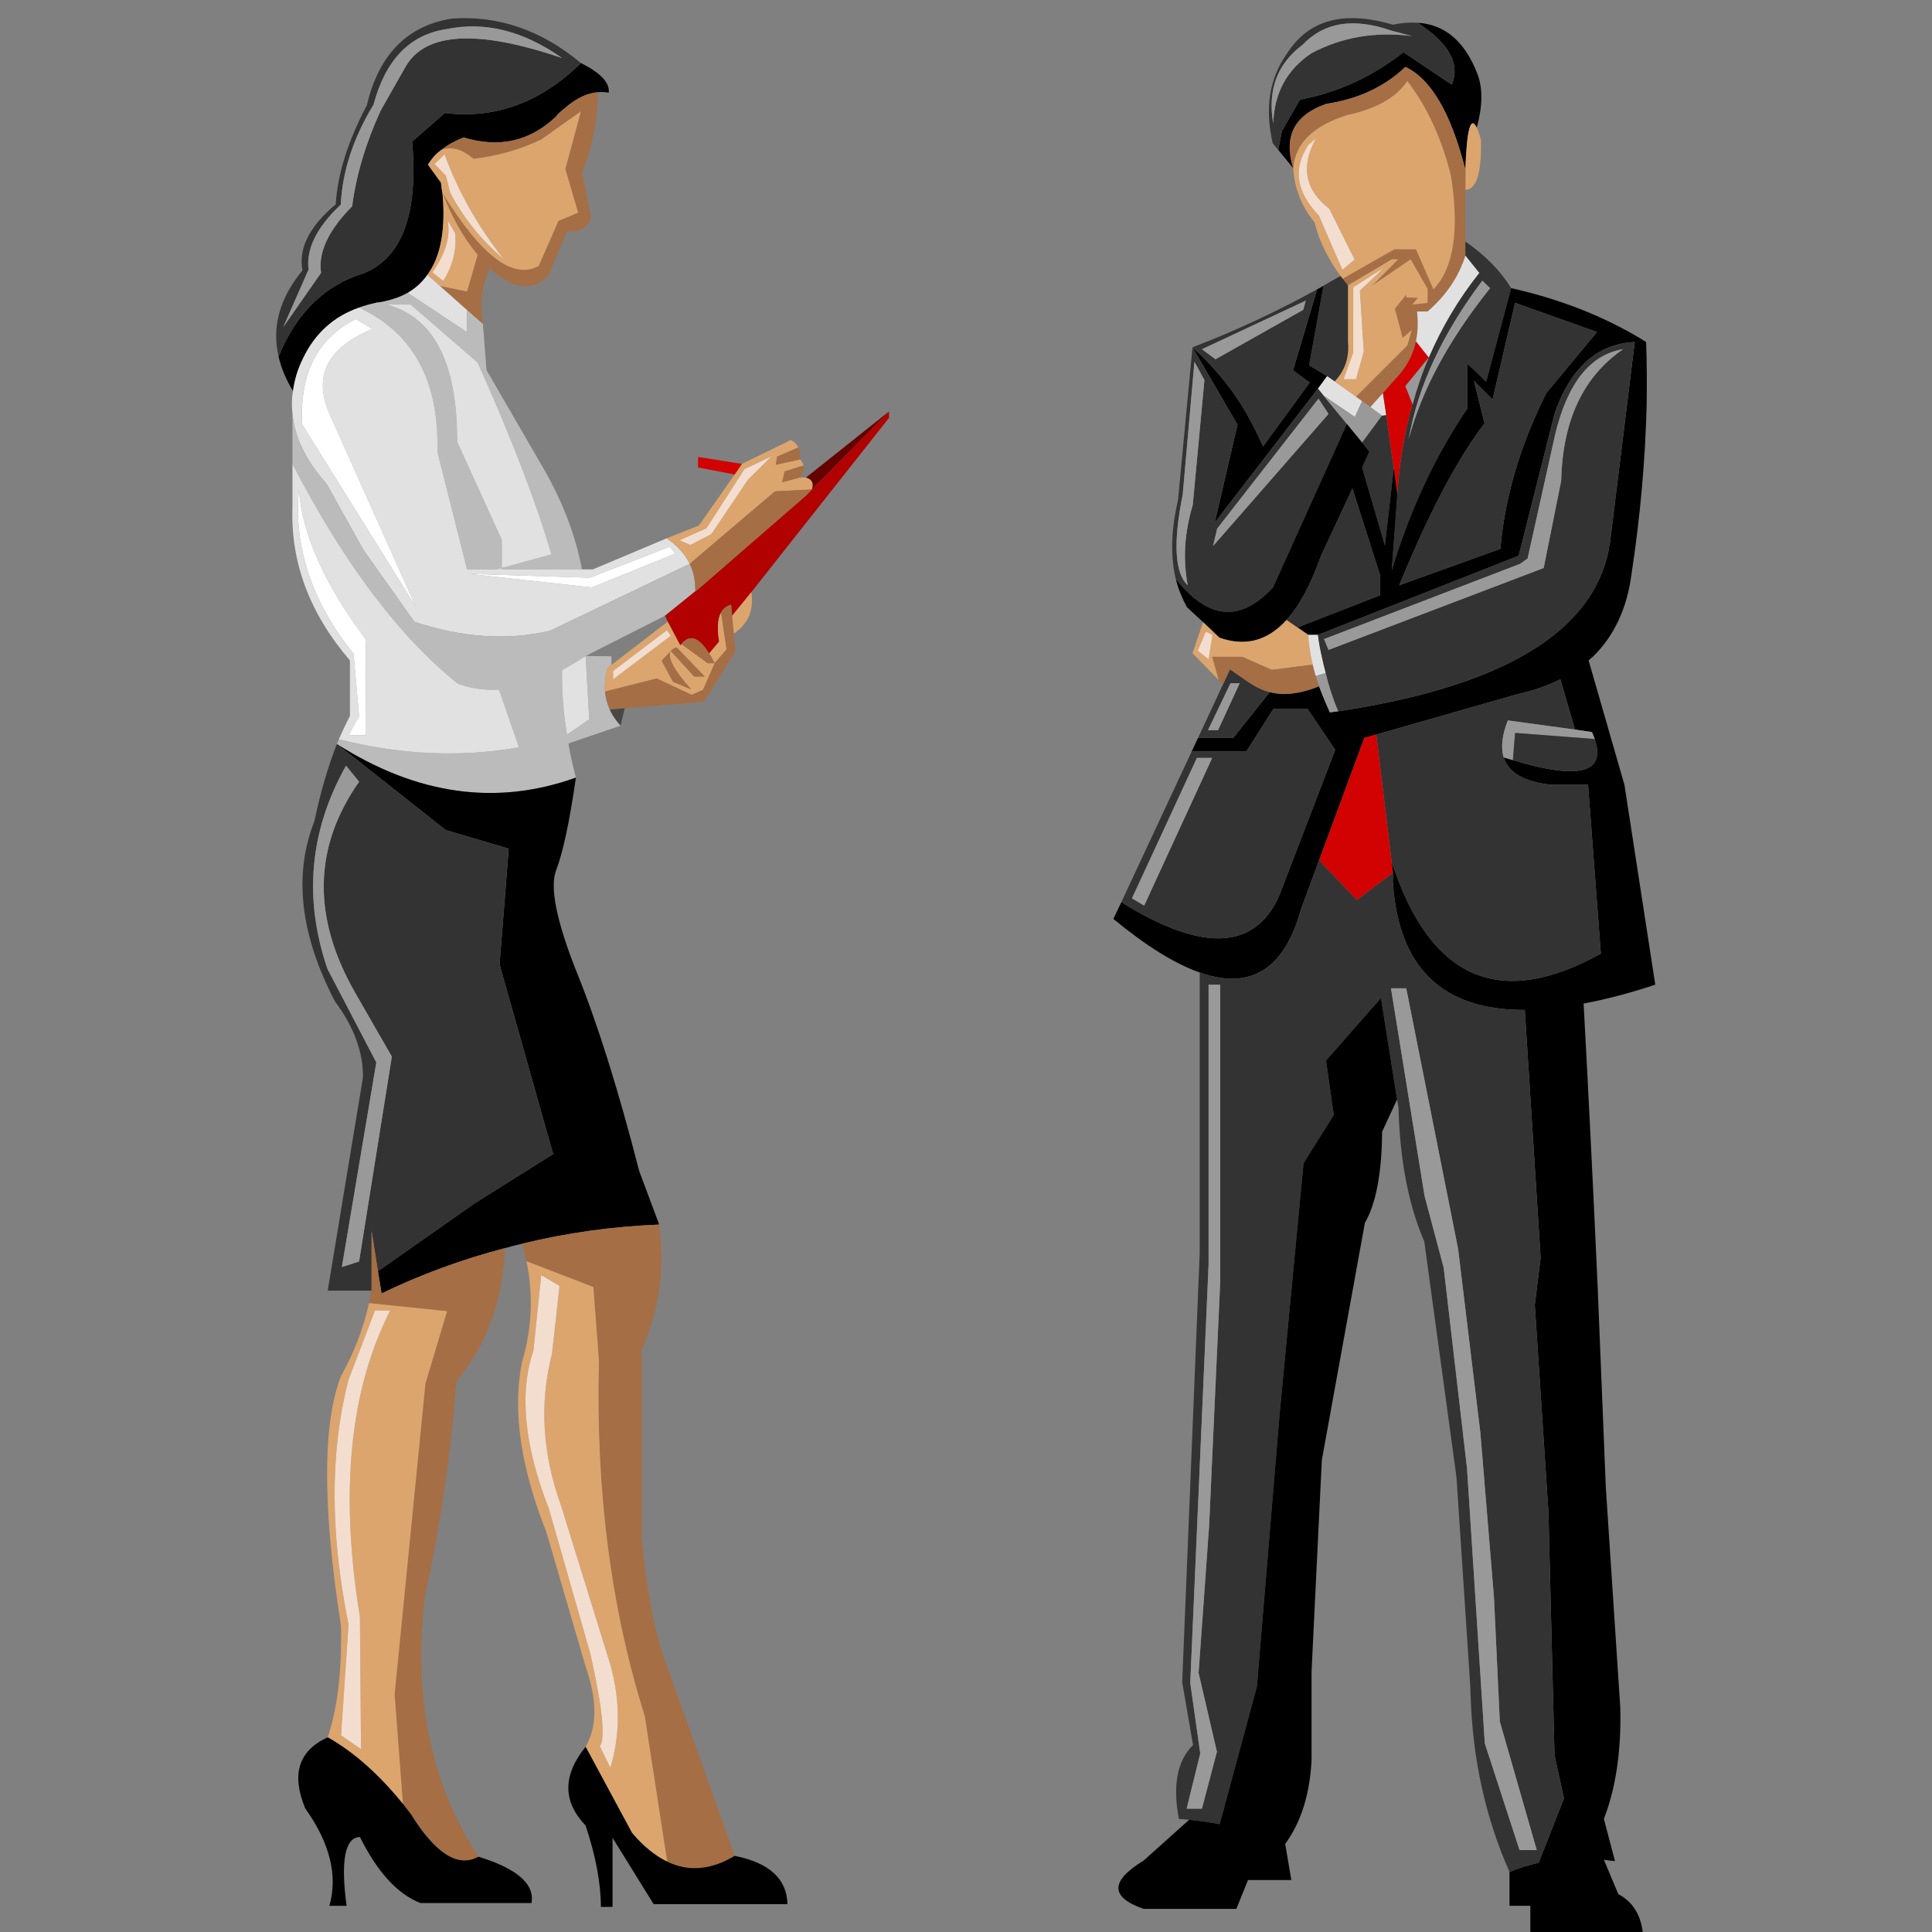 <?xml version="1.0" encoding="UTF-8" standalone="no"?>
<!-- Created with Inkscape (http://www.inkscape.org/) -->

<svg
   xmlns:dc="http://purl.org/dc/elements/1.1/"
   xmlns:cc="http://creativecommons.org/ns#"
   xmlns:rdf="http://www.w3.org/1999/02/22-rdf-syntax-ns#"
   xmlns:svg="http://www.w3.org/2000/svg"
   xmlns="http://www.w3.org/2000/svg"
   xmlns:sodipodi="http://sodipodi.sourceforge.net/DTD/sodipodi-0.dtd"
   xmlns:inkscape="http://www.inkscape.org/namespaces/inkscape"
   width="150"
   height="150"
   id="svg5392"
   version="1.1"
   inkscape:version="0.48.5 r10040"
   sodipodi:docname="3.svg">
  <rect width="100%" height="100%" fill="#808080" stroke="none"/>
  <defs
     id="defs5394" />
  <sodipodi:namedview
     id="base"
     pagecolor="#ffffff"
     bordercolor="#666666"
     borderopacity="1.0"
     inkscape:pageopacity="0.0"
     inkscape:pageshadow="2"
     inkscape:zoom="1.4"
     inkscape:cx="206.05402"
     inkscape:cy="172.70408"
     inkscape:document-units="px"
     inkscape:current-layer="layer1"
     showgrid="false"
     fit-margin-top="0"
     fit-margin-left="0"
     fit-margin-right="0"
     fit-margin-bottom="0"
     inkscape:window-width="1440"
     inkscape:window-height="878"
     inkscape:window-x="0"
     inkscape:window-y="0"
     inkscape:window-maximized="1" />
  <g
     inkscape:label="Layer 1"
     inkscape:groupmode="layer"
     id="layer1"
     transform="translate(-281.964,-807.385)">
    <g
       id="g3075"
       transform="matrix(0.345,0,0,0.345,206.128,627.846)">
      <path
         id="path178"
         style="fill:#000000;fill-opacity:1;fill-rule:nonzero;stroke:none"
         d="m 508.291,549.892 -0.812,4.249 3.375,4.122 c -2.25,-7.184 0.249,-11.995 7.434,-14.494 7.122,-1.061 13.057,-3.811 17.805,-8.309 5.747,2.686 10.246,10.37 13.495,23.115 0.312,-9.059 1.188,-12.245 2.561,-9.434 1.312,-4.81 1.375,-8.809 0.188,-11.995 -2.811,-7.372 -7.309,-11.245 -13.494,-11.62 7.059,4.622 9.62,9.246 7.684,13.931 l -10.871,-7.309 c -6.996,5.497 -14.744,9.059 -23.302,10.684 l -4.061,7.059"
         inkscape:connector-curvature="0" />
      <path
         id="path180"
         style="fill:#333333;fill-opacity:1;fill-rule:nonzero;stroke:none"
         d="m 507.48,554.141 0.811,-4.249 4.061,-7.059 c 8.559,-1.625 16.306,-5.186 23.302,-10.684 l 10.871,7.309 c 1.936,-4.685 -0.625,-9.309 -7.684,-13.931 -1.688,-0.125 -3.561,0 -5.561,0.438 -11.182,-3.311 -19.117,-1.062 -23.927,6.622 -3.874,5.497 -4.935,12.182 -3.124,20.054 l 1.25,1.5 z m 5.497,-23.679 c 4.81,-5.06 11.432,-6.122 19.867,-3.186 l 4.747,1.25 c -8.184,-1.062 -15.744,0.188 -22.679,3.874 -5.497,3.686 -8.371,8.996 -8.559,15.806 -1.311,-7.56 0.875,-13.432 6.622,-17.744"
         inkscape:connector-curvature="0" />
      <path
         id="path182"
         style="fill:#999999;fill-opacity:1;fill-rule:nonzero;stroke:none"
         d="m 532.845,527.276 c -8.435,-2.936 -15.057,-1.874 -19.867,3.186 -5.749,4.311 -7.935,10.184 -6.622,17.744 0.188,-6.81 3.061,-12.12 8.559,-15.806 6.935,-3.686 14.494,-4.936 22.679,-3.874 l -4.747,-1.25"
         inkscape:connector-curvature="0" />
      <path
         id="path184"
         style="fill:#dca56d;fill-opacity:1;fill-rule:nonzero;stroke:none"
         d="m 553.086,551.828 c -0.312,-1.186 -0.625,-2.061 -0.938,-2.686 -1.374,-2.811 -2.249,0.375 -2.561,9.434 l 0,4.561 c 2.499,-0.062 3.686,-3.811 3.499,-11.309"
         inkscape:connector-curvature="0" />
      <path
         id="path186"
         style="fill:#a56e44;fill-opacity:1;fill-rule:nonzero;stroke:none"
         d="m 536.092,535.461 c -4.747,4.497 -10.682,7.247 -17.805,8.309 -7.185,2.499 -9.684,7.31 -7.434,14.494 0.436,-5.622 4.56,-9.62 12.245,-11.995 6.434,-1.374 10.932,-3.935 13.431,-7.621 4.499,5.872 7.747,12.994 9.809,21.304 1.936,12.307 0.625,20.804 -3.936,25.552 l -3.935,-8.996 -4.874,0 -11.62,6.622 c 0.375,0.499 0.75,0.999 1.188,1.499 l 9.871,-5.872 1.436,0 -5.81,5.872 8.621,-5.872 3.811,6.685 0,3.124 -3.436,0.375 1.25,-1.5 -2.625,-0.125 0,-0.625 -2.561,3.186 1.75,6.56 2.061,-1.749 -1,3.436 -11.557,11.557 1.375,1 1.874,1.311 2.811,-3.124 2.811,-3.186 c 2.374,-2.436 3.936,-5.247 4.624,-8.434 0.438,-2.124 0.5,-4.372 0.25,-6.747 l 2.374,0 c 4.185,-3.624 6.996,-7.809 8.496,-12.557 l 0,-19.367 c -3.249,-12.745 -7.747,-20.429 -13.495,-23.115"
         inkscape:connector-curvature="0" />
      <path
         id="path188"
         style="fill:#dca56d;fill-opacity:1;fill-rule:nonzero;stroke:none"
         d="m 536.53,538.647 c -2.499,3.686 -6.997,6.247 -13.431,7.621 -7.685,2.375 -11.809,6.372 -12.245,11.995 0.249,4.499 1.874,8.56 4.81,12.246 0.938,3.935 2.874,7.934 5.81,11.995 0.188,0.188 0.312,0.438 0.5,0.625 l 11.62,-6.622 4.874,0 3.935,8.996 c 4.561,-4.749 5.872,-13.245 3.936,-25.552 -2.061,-8.31 -5.31,-15.431 -9.809,-21.304 z m -22.241,14.306 1.688,-1.438 c -3.499,6.372 -2.499,11.684 2.999,15.869 l 5.685,11.434 -2.749,2.311 -5.31,-12.245 c -5.124,-5.31 -5.872,-10.621 -2.312,-15.931"
         inkscape:connector-curvature="0" />
      <path
         id="path190"
         style="fill:#f3ddcf;fill-opacity:1;fill-rule:nonzero;stroke:none"
         d="m 515.976,551.516 -1.688,1.438 c -3.56,5.31 -2.811,10.621 2.312,15.931 l 5.31,12.245 2.749,-2.311 -5.685,-11.434 c -5.497,-4.185 -6.497,-9.496 -2.999,-15.869"
         inkscape:connector-curvature="0" />
      <path
         id="path192"
         style="fill:#dca56d;fill-opacity:1;fill-rule:nonzero;stroke:none"
         d="m 541.091,585.441 -3.811,-6.685 -8.621,5.872 5.81,-5.872 -1.436,0 -9.871,5.872 0,12.745 c 0.311,3.499 -0.688,6.435 -3,8.871 l 4.811,3.436 11.557,-11.557 1,-3.436 -2.061,1.749 -1.75,-6.56 2.561,-3.186 0,0.625 2.625,0.125 -1.25,1.5 3.436,-0.375 0,-3.124 z m -9.809,-4.811 -5.435,5.185 0.875,13.682 -1.75,6.247 -2.811,0 2.186,-5.997 0,-14.681 6.935,-4.436"
         inkscape:connector-curvature="0" />
      <path
         id="path194"
         style="fill:#f3ddcf;fill-opacity:1;fill-rule:nonzero;stroke:none"
         d="m 525.847,585.814 5.435,-5.185 -6.935,4.436 0,14.681 -2.186,5.997 2.811,0 1.75,-6.247 -0.875,-13.682"
         inkscape:connector-curvature="0" />
      <path
         id="path196"
         style="fill:#333333;fill-opacity:1;fill-rule:nonzero;stroke:none"
         d="m 559.896,585.253 c -2.375,-3.874 -5.81,-7.372 -10.309,-10.496 l 0,3.186 3.124,3.874 c -4.686,5.872 -8.434,12.245 -11.37,19.055 -1.438,3.311 -2.624,6.809 -3.624,10.495 0,0.062 0,0.062 -0.062,0.125 -1.812,6.372 -2.936,13.057 -3.374,20.117 l -1.249,16.869 0.061,0 c 4.124,-13.495 9.746,-25.552 16.931,-36.111 l 0,-10.121 4.249,4.061 5.622,-21.054 z m -6.497,-1.688 1.749,1.688 c -9.246,11.557 -15.369,22.865 -18.305,33.924 2.062,-11.87 7.622,-23.74 16.556,-35.611"
         inkscape:connector-curvature="0" />
      <path
         id="path198"
         style="fill:#999999;fill-opacity:1;fill-rule:nonzero;stroke:none"
         d="m 555.148,585.253 -1.75,-1.688 c -8.934,11.871 -14.494,23.741 -16.556,35.611 2.936,-11.059 9.059,-22.366 18.306,-33.924"
         inkscape:connector-curvature="0" />
      <path
         id="path200"
         style="fill:#e1e1e1;fill-opacity:1;fill-rule:nonzero;stroke:none"
         d="m 552.711,581.817 -3.124,-3.874 c -1.5,4.749 -4.31,8.934 -8.496,12.557 l -2.374,0 c 0.25,2.375 0.188,4.624 -0.25,6.747 l 2.874,3.624 c 2.936,-6.81 6.684,-13.182 11.37,-19.055"
         inkscape:connector-curvature="0" />
      <path
         id="path202"
         style="fill:#333333;fill-opacity:1;fill-rule:nonzero;stroke:none"
         d="m 521.973,583.129 c -0.188,-0.188 -0.312,-0.438 -0.5,-0.625 -1.25,0.688 -2.499,1.436 -3.811,2.186 l -3.249,17.93 4.061,2.438 1.686,1.186 c 2.312,-2.436 3.311,-5.372 3,-8.871 l 0,-12.745 c -0.438,-0.5 -0.812,-1 -1.188,-1.499"
         inkscape:connector-curvature="0" />
      <path
         id="path204"
         style="fill:#000000;fill-opacity:1;fill-rule:nonzero;stroke:none"
         d="m 517.662,584.691 c -0.438,0.312 -0.936,0.562 -1.436,0.812 l -5.435,18.242 3.748,2.749 -10.495,14.37 c -1.438,-3.312 -3.061,-6.436 -4.874,-9.373 -3.061,-4.81 -6.747,-9.121 -10.995,-12.931 l 10.121,17.43 -5.124,22.054 23.241,-30.176 2.061,-2.81 -4.061,-2.438 3.249,-17.93"
         inkscape:connector-curvature="0" />
      <path
         id="path206"
         style="fill:#e1e1e1;fill-opacity:1;fill-rule:nonzero;stroke:none"
         d="m 516.413,607.868 1.249,1.562 7.06,4.81 1.625,-3.56 -1.375,-1 -4.811,-3.436 -1.686,-1.186 -2.061,2.81"
         inkscape:connector-curvature="0" />
      <path
         id="path208"
         style="fill:#333333;fill-opacity:1;fill-rule:nonzero;stroke:none"
         d="m 517.662,609.431 -1.249,-1.562 -23.241,30.176 5.124,-22.054 -10.121,-17.43 -3.249,34.361 c -1.562,6.684 -1.75,12.619 -0.5,17.805 7.309,9.184 14.556,9.809 21.866,1.874 l 16.619,-36.797 -5.249,-6.372 z m -1.124,0.688 2.249,3.436 -25.99,29.738 0.938,-3.935 22.804,-29.239 z m -27.926,-8.31 2.249,4.124 -2.624,28.114 c -1.875,6.247 -2.25,12.245 -1.125,18.055 -2.936,-2.686 -3.311,-9.557 -1.125,-20.491 l 2.625,-29.801"
         inkscape:connector-curvature="0" />
      <path
         id="path210"
         style="fill:#999999;fill-opacity:1;fill-rule:nonzero;stroke:none"
         d="m 518.787,613.554 -2.249,-3.436 -22.804,29.239 -0.938,3.935 25.99,-29.738"
         inkscape:connector-curvature="0" />
      <path
         id="path212"
         style="fill:#999999;fill-opacity:1;fill-rule:nonzero;stroke:none"
         d="m 490.861,605.932 -2.249,-4.124 -2.625,29.801 c -2.186,10.934 -1.811,17.805 1.125,20.491 -1.125,-5.81 -0.75,-11.807 1.125,-18.055 l 2.624,-28.114"
         inkscape:connector-curvature="0" />
      <path
         id="path214"
         style="fill:#999999;fill-opacity:1;fill-rule:nonzero;stroke:none"
         d="m 517.662,609.431 5.249,6.372 3.436,4.186 4.497,-6.061 -2.624,-1.936 -1.874,-1.311 -1.625,3.56 -7.06,-4.81"
         inkscape:connector-curvature="0" />
      <path
         id="path216"
         style="fill:#333333;fill-opacity:1;fill-rule:nonzero;stroke:none"
         d="m 514.538,606.494 -3.748,-2.749 5.435,-18.242 c -8.935,4.935 -18.242,9.309 -28.051,13.057 4.247,3.81 7.934,8.121 10.995,12.931 1.812,2.936 3.436,6.06 4.874,9.373 l 10.495,-14.37 z m -0.874,-18.43 -0.562,2.061 -19.742,11.121 -3.061,-2.249 23.366,-10.934"
         inkscape:connector-curvature="0" />
      <path
         id="path218"
         style="fill:#999999;fill-opacity:1;fill-rule:nonzero;stroke:none"
         d="m 513.102,590.126 0.562,-2.061 -23.366,10.934 3.061,2.249 19.742,-11.121"
         inkscape:connector-curvature="0" />
      <path
         id="path220"
         style="fill:#333333;fill-opacity:1;fill-rule:nonzero;stroke:none"
         d="m 531.782,613.803 -0.938,0.125 -4.497,6.061 1.624,2.061 -1.624,3.561 5.122,17.555 1.999,-17.367 -1.686,-11.996"
         inkscape:connector-curvature="0" />
      <path
         id="path222"
         style="fill:#e1e1e1;fill-opacity:1;fill-rule:nonzero;stroke:none"
         d="m 530.845,613.928 0.938,-0.125 -0.75,-4.935 -2.811,3.124 2.624,1.936"
         inkscape:connector-curvature="0" />
      <path
         id="path224"
         style="fill:#d20202;fill-opacity:1;fill-rule:nonzero;stroke:none"
         d="m 531.032,608.868 0.75,4.935 1.686,11.996 0.812,5.81 c 0.438,-7.06 1.561,-13.745 3.374,-20.117 0.062,-0.062 0.062,-0.062 0.062,-0.125 l -1.625,-4.06 5.249,-6.435 -2.874,-3.624 c -0.688,3.186 -2.25,5.997 -4.624,8.434 l -2.811,3.186"
         inkscape:connector-curvature="0" />
      <path
         id="path226"
         style="fill:#999999;fill-opacity:1;fill-rule:nonzero;stroke:none"
         d="m 536.092,607.307 1.625,4.06 c 1,-3.686 2.186,-7.184 3.624,-10.495 l -5.249,6.435"
         inkscape:connector-curvature="0" />
      <path
         id="path228"
         style="fill:#000000;fill-opacity:1;fill-rule:nonzero;stroke:none"
         d="m 554.273,606.307 -4.249,-4.061 0,10.121 c -7.185,10.559 -12.807,22.616 -16.931,36.111 l -0.062,0.062 0,-0.062 1.25,-16.869 -0.812,-5.81 -1.999,17.367 -5.122,-17.555 1.624,-3.561 -1.624,-2.061 -3.436,-4.186 -16.619,36.797 c -7.31,7.935 -14.557,7.31 -21.866,-1.874 0.562,2.249 1.436,4.374 2.499,6.31 l 3.624,3.374 3.686,3.498 c 5.81,2.062 10.807,0.75 15.119,-3.998 2.936,-3.249 5.497,-8.06 7.746,-14.431 l 7.06,-15.12 6.247,19.555 0,4.436 -18.617,7.246 2.436,1.688 2.188,0 45.171,-17.805 8.062,-31.925 c 0.25,-0.688 0.5,-1.375 0.75,-2.062 3.675,-9.059 9.425,-13.744 17.3,-14.119 l -5.562,45.108 c -0.125,0.562 -0.25,1.186 -0.312,1.749 -3.812,18.617 -24.051,30.675 -60.849,36.235 l -1.874,0.25 c -0.938,-2.061 -1.75,-3.998 -2.436,-5.872 -2.938,1.188 -5.624,1.75 -8.123,1.75 -1.062,-0.062 -2.061,-0.188 -2.999,-0.438 l -8.184,10.307 -7.935,0 -1.436,3.061 12.307,0 6.122,-9.621 7.621,0 6.247,9.248 -12.495,32.549 c -0.125,0.25 -0.25,0.5 -0.312,0.75 -5.435,11.495 -16.68,12.12 -33.736,1.936 -0.562,-0.312 -1.061,-0.688 -1.561,-0.999 l -1.811,3.811 c 7.434,6.122 13.869,10.12 19.429,12.057 11.432,4.06 19.055,-0.688 22.804,-14.245 l 4.061,-10.996 10.182,-27.551 2.686,-0.749 31.677,-9.059 c 3.625,-0.812 6.875,-1.938 9.75,-3.374 l 3.3,11.307 3.812,0.562 c 0.25,0.562 0.438,1.061 0.625,1.561 2.562,7.685 -3.562,9.246 -18.425,4.749 -0.689,-0.188 -1.376,-0.438 -2.064,-0.625 1.062,3.499 4.689,5.56 10.876,6.185 l 8.113,0 2.875,37.985 c -22.8,12.682 -38.545,5.747 -47.104,-20.805 l 0.312,2.625 c 0,0.811 0,1.561 0,2.311 1.312,19.117 11.184,28.614 29.679,28.551 l 3.562,55.79 -1.312,10.62 3.062,46.42 1.375,54.852 2.125,9.746 -5.688,14.494 c -2.312,0.5 -4.5,1.188 -6.564,2.062 l 0,7.621 4.689,0 0,5.936 c 9.238,2.873 17.675,2.873 25.3,0 -0.5,-3.999 -2.312,-6.874 -5.5,-8.56 l -3.25,-7.746 c 0.812,0.125 1.688,0.25 2.5,0.312 l -2.5,-9.496 c 2.688,-6.935 3.938,-15.307 3.688,-25.115 l -3.25,-49.417 -1.812,-44.545 c -0.938,-20.992 -2,-42.484 -3.188,-64.412 4.938,-0.936 10.312,-2.311 16.125,-4.249 l -6.938,-44.981 -8.062,-27.989 c 0.312,-0.312 0.625,-0.562 0.938,-0.812 4.812,-4.685 7.75,-10.932 8.75,-18.867 1.938,-12.745 3.062,-25.365 3.375,-37.86 0.062,-4.747 0.062,-9.434 -0.125,-14.119 -0.812,-0.5 -1.562,-1 -2.375,-1.438 -8.312,-4.81 -17.675,-8.371 -27.989,-10.682 l -5.622,21.054 z m -0.375,9.371 -2.375,-9.559 4.186,4.186 5.062,-21.741 18.425,6.56 -11.363,13.681 c -5.938,11.809 -9.376,23.554 -10.375,35.111 l -22.741,8.184 c 6.622,-16.181 12.995,-28.301 19.18,-36.422"
         inkscape:connector-curvature="0" />
      <path
         id="path230"
         style="fill:#333333;fill-opacity:1;fill-rule:nonzero;stroke:none"
         d="m 551.525,606.119 2.374,9.559 c -6.185,8.121 -12.557,20.241 -19.18,36.422 l 22.741,-8.184 c 0.999,-11.557 4.438,-23.302 10.375,-35.111 l 11.363,-13.681 -18.425,-6.56 -5.062,21.741 -4.185,-4.186"
         inkscape:connector-curvature="0" />
      <path
         id="path232"
         style="fill:#dca56d;fill-opacity:1;fill-rule:nonzero;stroke:none"
         d="m 494.235,663.908 -3.686,-3.498 -2.374,6.997 5.935,6.06 -1.5,-5.249 6.747,0 6.685,2.936 9.184,-1.186 c -0.125,-0.562 -0.25,-1.188 -0.375,-1.75 -0.312,-1.686 -0.562,-3.374 -0.625,-4.935 l -2.436,-1.688 -2.436,-1.686 c -4.311,4.747 -9.309,6.06 -15.119,3.998 z m -3.061,-1.374 1.499,0.75 -0.875,5.497 -2.436,-1.936 1.812,-4.311"
         inkscape:connector-curvature="0" />
      <path
         id="path234"
         style="fill:#f3ddcf;fill-opacity:1;fill-rule:nonzero;stroke:none"
         d="m 492.672,663.284 -1.499,-0.75 -1.812,4.311 2.436,1.936 0.875,-5.497"
         inkscape:connector-curvature="0" />
      <path
         id="path236"
         style="fill:#333333;fill-opacity:1;fill-rule:nonzero;stroke:none"
         d="m 496.608,671.031 -1.561,3.374 -5.624,12.057 7.935,0 8.184,-10.307 c -1.686,-0.438 -3.311,-1.25 -4.872,-2.312 l -4.061,-2.811 z m 0.125,3.124 2.062,0 -4.874,10.559 -2.25,0 5.061,-10.559"
         inkscape:connector-curvature="0" />
      <path
         id="path238"
         style="fill:#999999;fill-opacity:1;fill-rule:nonzero;stroke:none"
         d="m 498.796,674.154 -2.062,0 -5.061,10.559 2.25,0 4.874,-10.559"
         inkscape:connector-curvature="0" />
      <path
         id="path240"
         style="fill:#a56e44;fill-opacity:1;fill-rule:nonzero;stroke:none"
         d="m 495.047,674.404 1.561,-3.373 4.061,2.81 c 1.561,1.062 3.186,1.875 4.872,2.312 0.938,0.25 1.936,0.375 2.999,0.438 2.499,0 5.185,-0.562 8.123,-1.75 -0.25,-0.812 -0.5,-1.561 -0.75,-2.311 -0.25,-0.875 -0.5,-1.749 -0.688,-2.561 l -9.184,1.186 -6.685,-2.936 -6.747,0 1.5,5.249 0.938,0.936"
         inkscape:connector-curvature="0" />
      <path
         id="path242"
         style="fill:#333333;fill-opacity:1;fill-rule:nonzero;stroke:none"
         d="m 524.16,630.359 -7.059,15.119 c -2.25,6.372 -4.811,11.184 -7.747,14.432 l 2.436,1.686 18.617,-7.246 0,-4.436 -6.247,-19.555"
         inkscape:connector-curvature="0" />
      <path
         id="path244"
         style="fill:#e1e1e1;fill-opacity:1;fill-rule:nonzero;stroke:none"
         d="m 516.413,663.284 -2.188,0 c 0.062,1.561 0.312,3.249 0.625,4.935 0.125,0.562 0.25,1.188 0.375,1.75 0.188,0.812 0.438,1.686 0.688,2.561 l 2.249,-0.688 c -0.312,-1.186 -0.625,-2.436 -0.875,-3.624 -0.374,-1.686 -0.686,-3.311 -0.874,-4.935"
         inkscape:connector-curvature="0" />
      <path
         id="path246"
         style="fill:#999999;fill-opacity:1;fill-rule:nonzero;stroke:none"
         d="m 515.913,672.531 c 0.25,0.75 0.5,1.499 0.75,2.311 0.686,1.875 1.499,3.811 2.436,5.872 l 1.874,-0.25 c -1.188,-2.874 -2.124,-5.747 -2.811,-8.621 l -2.249,0.688"
         inkscape:connector-curvature="0" />
      <path
         id="path248"
         style="fill:#333333;fill-opacity:1;fill-rule:nonzero;stroke:none"
         d="m 517.288,668.219 c 0.249,1.188 0.561,2.438 0.874,3.624 0.688,2.874 1.624,5.747 2.811,8.621 36.797,-5.56 57.036,-17.617 60.849,-36.235 0.062,-0.562 0.188,-1.186 0.312,-1.749 l 5.562,-45.108 c -7.875,0.375 -13.625,5.06 -17.3,14.119 -0.25,0.688 -0.5,1.375 -0.75,2.062 l -8.062,31.925 -45.171,17.805 c 0.188,1.624 0.5,3.249 0.875,4.935 z m 1.499,-1.561 -1,-2.438 44.11,-16.93 1.688,-1.188 6.25,-28.114 c 2.8,-11.432 7.862,-17.805 15.238,-18.991 -8.938,6.122 -13.613,15.992 -13.925,29.613 l -3.938,19.617 -48.422,18.43"
         inkscape:connector-curvature="0" />
      <path
         id="path250"
         style="fill:#999999;fill-opacity:1;fill-rule:nonzero;stroke:none"
         d="m 517.787,664.221 1,2.438 48.422,-18.43 3.938,-19.617 c 0.312,-13.62 4.987,-23.49 13.925,-29.613 -7.375,1.186 -12.438,7.559 -15.238,18.991 l -6.25,28.114 -1.688,1.188 -44.11,16.93"
         inkscape:connector-curvature="0" />
      <path
         id="path252"
         style="fill:#333333;fill-opacity:1;fill-rule:nonzero;stroke:none"
         d="m 570.96,673.281 c -2.875,1.436 -6.125,2.561 -9.75,3.374 l -31.677,9.059 3.438,28.488 c 8.559,26.552 24.302,33.487 47.102,20.805 l -2.875,-37.985 -8.113,0 c -6.188,-0.625 -9.814,-2.686 -10.876,-6.185 -0.686,-2.186 -0.375,-4.999 0.938,-8.309 l 15.114,2.061 -3.3,-11.307"
         inkscape:connector-curvature="0" />
      <path
         id="path254"
         style="fill:#999999;fill-opacity:1;fill-rule:nonzero;stroke:none"
         d="m 578.697,686.712 c -0.188,-0.5 -0.375,-0.999 -0.625,-1.561 l -3.812,-0.562 -15.114,-2.061 c -1.312,3.31 -1.625,6.122 -0.938,8.309 0.688,0.188 1.375,0.438 2.064,0.625 l 0.5,-6.122 17.925,1.374"
         inkscape:connector-curvature="0" />
      <path
         id="path256"
         style="fill:#333333;fill-opacity:1;fill-rule:nonzero;stroke:none"
         d="m 560.772,685.338 -0.5,6.122 c 14.863,4.497 20.988,2.936 18.425,-4.749 l -17.925,-1.374"
         inkscape:connector-curvature="0" />
      <path
         id="path258"
         style="fill:#333333;fill-opacity:1;fill-rule:nonzero;stroke:none"
         d="m 520.286,689.149 -6.247,-9.248 -7.621,0 -6.122,9.621 -12.307,0 -15.806,33.862 c 0.5,0.311 1,0.686 1.561,0.999 17.056,10.184 28.301,9.559 33.736,-1.936 0.062,-0.25 0.188,-0.5 0.312,-0.75 l 12.495,-32.549 z m -31.111,1.811 3.435,0 -15.306,33.236 -2.749,-1.624 14.62,-31.613"
         inkscape:connector-curvature="0" />
      <path
         id="path260"
         style="fill:#999999;fill-opacity:1;fill-rule:nonzero;stroke:none"
         d="m 492.61,690.961 -3.436,0 -14.619,31.613 2.749,1.624 15.306,-33.236"
         inkscape:connector-curvature="0" />
      <path
         id="path262"
         style="fill:#d20202;fill-opacity:1;fill-rule:nonzero;stroke:none"
         d="m 529.533,685.712 -2.686,0.75 -10.184,27.551 8.496,8.935 8.121,-6.122 -0.311,-2.625 -3.436,-28.489"
         inkscape:connector-curvature="0" />
      <path
         id="path264"
         style="fill:#333333;fill-opacity:1;fill-rule:nonzero;stroke:none"
         d="m 516.663,714.013 -4.061,10.996 c -3.749,13.557 -11.37,18.305 -22.804,14.245 l 0,63.161 -3.936,96.586 2.438,14.12 c -3.561,3.499 -4.624,9.059 -3.186,16.619 0.749,0.062 1.499,0.124 2.311,0.186 2.311,0.25 4.622,0.562 6.872,1 l 8.371,-30.988 5.122,-61.413 5.374,-56.352 6.809,-10.871 -1.749,-12.245 12.37,-14.056 3.624,22.802 0.312,1.875 c 0.312,11.807 2.249,21.866 5.81,30.113 l 7.247,53.041 3.124,47.356 c 0,0.688 0,1.312 0.062,1.936 0.438,14.245 3.374,27.427 8.746,39.547 2.064,-0.875 4.251,-1.562 6.564,-2.062 l 5.688,-14.494 -2.125,-9.746 -1.375,-54.852 -3.062,-46.42 1.312,-10.62 -3.562,-55.79 c -18.495,0.062 -28.366,-9.434 -29.679,-28.551 0,-0.75 0,-1.5 0,-2.311 l -8.121,6.122 -8.496,-8.935 z m -24.866,27.989 2.625,0 0,66.724 -2.5,54.979 -2.374,33.174 4.124,17.742 -3.374,12.807 -3.436,0 3.061,-12.432 -2.249,-15.869 4.122,-94.149 0,-62.976 z m 41.047,0.812 3.435,0 11.682,58.727 4.999,41.295 3.061,37.047 1.311,27.927 8.314,28.925 -3.875,0 -7.811,-23.99 -3.999,-61.85 -5.247,-45.17 -4.311,-16.181 -7.559,-46.731"
         inkscape:connector-curvature="0" />
      <path
         id="path266"
         style="fill:#999999;fill-opacity:1;fill-rule:nonzero;stroke:none"
         d="m 494.422,742.002 -2.625,0 0,62.976 -4.122,94.149 2.249,15.869 -3.061,12.432 3.436,0 3.374,-12.807 -4.124,-17.742 2.374,-33.174 2.5,-54.979 0,-66.724"
         inkscape:connector-curvature="0" />
      <path
         id="path268"
         style="fill:#999999;fill-opacity:1;fill-rule:nonzero;stroke:none"
         d="m 536.28,742.814 -3.435,0 7.559,46.731 4.311,16.181 5.247,45.17 3.999,61.85 7.811,23.99 3.875,0 -8.312,-28.925 -1.312,-27.927 -3.061,-37.047 -4.999,-41.295 -11.682,-58.727"
         inkscape:connector-curvature="0" />
      <path
         id="path270"
         style="fill:#000000;fill-opacity:1;fill-rule:nonzero;stroke:none"
         d="m 534.218,767.804 -3.624,-22.802 -12.37,14.056 1.749,12.245 -6.809,10.871 -5.374,56.352 -5.122,61.413 -8.371,30.988 c -2.25,-0.438 -4.561,-0.75 -6.872,-1 l -10.246,9.185 c -7.559,4.622 -7.559,8.246 0,10.87 l 20.867,0 2.624,-6.497 9.746,0 -1.375,-8.121 c 3.561,-4.874 5.56,-11.184 5.935,-18.93 l 0,-19.992 2.311,-47.48 9.684,-53.355 c 2.499,-4.31 3.811,-11.182 3.874,-20.491 l 3.374,-7.31"
         inkscape:connector-curvature="0" />
      <path
         id="path950"
         style="fill:#000000;fill-opacity:1;fill-rule:nonzero;stroke:none"
         d="m 319.93,545.831 -7.372,6.435 c 1.438,16.556 -2.374,26.552 -11.495,29.864 -0.438,0.125 -0.938,0.25 -1.375,0.438 -7.746,2.999 -13.495,8.996 -17.18,18.055 0.561,2.561 1.686,5.185 3.248,7.809 0.312,-2.499 1.062,-4.997 2.312,-7.496 2.686,-5.56 6.872,-9.309 12.557,-11.309 1.249,-0.436 2.561,-0.811 3.999,-1.124 0.686,-0.062 1.436,-0.188 2.124,-0.375 1.811,-0.438 3.374,-1 4.81,-1.812 1.812,-1.061 3.249,-2.374 4.436,-4.06 2.436,-3.311 3.624,-7.935 3.624,-13.807 0,-1.499 -0.062,-3.061 -0.25,-4.685 -0.125,-0.688 -0.25,-1.438 -0.312,-2.25 l -2.936,-4.06 c 0.188,-0.312 0.438,-0.688 0.688,-1 0.561,-0.812 1.374,-1.624 2.311,-2.311 1.312,-1.062 2.999,-2 4.997,-2.811 8.06,2.436 14.994,0.874 20.867,-4.749 0.062,-0.125 0.186,-0.25 0.249,-0.312 l 0.125,-0.125 0,-0.062 c 0.625,-0.561 1.25,-1.124 1.812,-1.561 2.436,-2.061 4.872,-3.186 7.247,-3.374 0.749,-0.062 1.561,-0.062 2.374,0.125 0.312,-2.186 -1.75,-4.435 -6.247,-6.685 -9.059,8.871 -19.242,12.62 -30.613,11.245"
         inkscape:connector-curvature="0" />
      <path
         id="path952"
         style="fill:#333333;fill-opacity:1;fill-rule:nonzero;stroke:none"
         d="m 312.557,552.266 7.372,-6.435 c 11.37,1.375 21.554,-2.374 30.613,-11.245 -8.934,-7.435 -18.617,-10.746 -29.114,-9.996 -9.996,1.625 -16.369,8.123 -19.055,19.492 -4.31,8.184 -6.622,15.619 -6.997,22.304 -5.935,4.935 -8.434,9.934 -7.496,14.869 -5.122,6.247 -6.935,12.682 -5.372,19.367 3.685,-9.059 9.434,-15.056 17.18,-18.055 0.438,-0.188 0.938,-0.312 1.375,-0.438 9.121,-3.311 12.932,-13.307 11.495,-29.864 z m 33.736,-18.805 c -19.055,-6.496 -30.8,-5.81 -35.236,2 l -5.56,9.809 c -3.311,7.184 -5.497,14.369 -6.435,21.554 -5.372,5.435 -7.684,10.432 -6.996,14.994 l -8.498,12.182 5.685,-12.932 c -0.561,-4.622 1.812,-9.496 7.247,-14.619 0.375,-7.497 2.811,-14.994 7.372,-22.491 2.686,-10.059 8.121,-15.744 16.369,-16.992 8.684,-1.812 17.367,0.374 26.051,6.496"
         inkscape:connector-curvature="0" />
      <path
         id="path954"
         style="fill:#999999;fill-opacity:1;fill-rule:nonzero;stroke:none"
         d="m 311.057,535.461 c 4.436,-7.81 16.181,-8.496 35.236,-2 -8.684,-6.122 -17.367,-8.309 -26.051,-6.496 -8.248,1.249 -13.682,6.934 -16.369,16.992 -4.561,7.497 -6.997,14.994 -7.372,22.491 -5.435,5.122 -7.809,9.996 -7.247,14.619 l -5.685,12.932 8.498,-12.182 c -0.688,-4.561 1.624,-9.559 6.996,-14.994 0.938,-7.185 3.124,-14.37 6.435,-21.554 l 5.56,-9.809"
         inkscape:connector-curvature="0" />
      <path
         id="path956"
         style="fill:#a56e44;fill-opacity:1;fill-rule:nonzero;stroke:none"
         d="m 324.115,551.329 c -1.999,0.811 -3.685,1.749 -4.997,2.811 2.249,-0.875 4.685,-0.188 7.247,1.999 5.372,-0.625 10.495,-2.061 15.306,-4.374 l 8.871,-6.31 -3.499,12.995 2.874,9.809 -4.436,1.875 -4.435,10.12 c -5.81,3.186 -12.995,-2.311 -21.679,-16.492 2.061,5.372 4.685,10.057 7.934,13.994 l -2.374,8.246 -6.122,-1.249 6.122,5.435 3.561,3.124 c -0.75,-4.497 -0.25,-8.684 1.561,-12.557 0.562,0.5 1.062,1 1.625,1.438 4.685,3.498 8.621,3.498 11.682,0 l 4.061,-9.809 c 2.499,0.438 4.31,-0.5 5.435,-2.811 l -2.061,-10.434 c 2.186,-5.06 3.374,-11.057 3.624,-17.992 -2.375,0.188 -4.811,1.312 -7.247,3.374 -0.562,0.438 -1.188,0.999 -1.812,1.561 l 0,0.062 -0.125,0.125 c -0.062,0.062 -0.186,0.188 -0.249,0.312 -5.874,5.622 -12.807,7.185 -20.867,4.749"
         inkscape:connector-curvature="0" />
      <path
         id="path958"
         style="fill:#dca56d;fill-opacity:1;fill-rule:nonzero;stroke:none"
         d="m 350.542,545.456 -8.871,6.31 c -4.811,2.312 -9.934,3.749 -15.306,4.374 -2.562,-2.186 -4.999,-2.874 -7.247,-1.999 -0.938,0.688 -1.75,1.499 -2.311,2.311 -0.25,0.312 -0.5,0.688 -0.688,1 l 2.936,4.06 c 0.062,0.812 0.188,1.562 0.312,2.25 8.684,14.181 15.869,19.679 21.679,16.492 l 4.435,-10.12 4.436,-1.875 -2.874,-9.809 3.499,-12.995 z m -30.363,14.495 -2.562,-2.624 2.25,-2.188 c 3.061,8.373 7.496,16.244 13.306,23.554 -4.997,-4.186 -8.996,-9.121 -12.057,-14.931 l -0.936,-3.811"
         inkscape:connector-curvature="0" />
      <path
         id="path960"
         style="fill:#f3ddcf;fill-opacity:1;fill-rule:nonzero;stroke:none"
         d="m 317.617,557.327 2.562,2.624 0.936,3.811 c 3.061,5.81 7.06,10.745 12.057,14.931 -5.81,-7.31 -10.245,-15.181 -13.306,-23.552 l -2.25,2.186"
         inkscape:connector-curvature="0" />
      <path
         id="path962"
         style="fill:#dca56d;fill-opacity:1;fill-rule:nonzero;stroke:none"
         d="m 319.367,563.762 c 0.188,1.624 0.25,3.186 0.25,4.685 0,5.872 -1.188,10.496 -3.624,13.807 l 2.811,2.499 6.122,1.249 2.374,-8.246 c -3.249,-3.936 -5.872,-8.621 -7.934,-13.994 z m 0.188,19.866 -2.438,-1.936 c 3,-4.249 4.124,-8.123 3.438,-11.682 l 1.686,2.874 c 0.375,3.749 -0.5,7.309 -2.686,10.745"
         inkscape:connector-curvature="0" />
      <path
         id="path964"
         style="fill:#f3ddcf;fill-opacity:1;fill-rule:nonzero;stroke:none"
         d="m 317.117,581.692 2.438,1.936 c 2.186,-3.436 3.061,-6.996 2.686,-10.745 l -1.686,-2.874 c 0.686,3.56 -0.438,7.434 -3.438,11.682"
         inkscape:connector-curvature="0" />
      <path
         id="path966"
         style="fill:#e1e1e1;fill-opacity:1;fill-rule:nonzero;stroke:none"
         d="m 318.805,584.753 -2.811,-2.499 c -1.188,1.686 -2.624,2.999 -4.436,4.06 l 13.37,8.873 0,-4.999 -6.122,-5.435"
         inkscape:connector-curvature="0" />
      <path
         id="path968"
         style="fill:#bbbbbb;fill-opacity:1;fill-rule:nonzero;stroke:none"
         d="m 324.927,590.188 0,4.999 -13.37,-8.873 c -1.436,0.812 -2.999,1.375 -4.81,1.812 -0.688,0.188 -1.438,0.312 -2.124,0.375 -1.438,0.312 -2.75,0.688 -3.999,1.124 12.182,5.686 18.055,16.494 17.617,32.425 l 6.685,26.49 6.622,0 1.188,-0.312 0,-6.31 -10.059,-22.116 c 0.062,-17.744 -5.249,-28.051 -15.869,-30.863 l 5.435,0 15.056,13.056 c 7.497,16.681 13.057,31.051 16.619,43.171 l -11.182,3.061 0,0.312 18.055,0 c -1.438,-7.56 -4.311,-15.182 -8.684,-22.741 l -12.809,-22.116 -0.811,-10.371 -3.561,-3.124"
         inkscape:connector-curvature="0" />
      <path
         id="path970"
         style="fill:#e1e1e1;fill-opacity:1;fill-rule:nonzero;stroke:none"
         d="m 327.301,601.996 -15.056,-13.056 -5.435,0 c 10.62,2.811 15.931,13.119 15.869,30.863 l 10.059,22.116 0,6.31 11.182,-3.061 c -3.561,-12.12 -9.121,-26.49 -16.619,-43.171"
         inkscape:connector-curvature="0" />
      <path
         id="path972"
         style="fill:#e1e1e1;fill-opacity:1;fill-rule:nonzero;stroke:none"
         d="m 285.755,608.431 c -0.312,1.625 -0.312,3.311 -0.125,4.999 0.438,5.31 3,10.62 7.685,15.869 l 8.246,14.806 11.496,16.244 c 10.807,3.56 20.991,4.247 30.55,1.999 l 31.425,-15.056 c -1.062,-2.186 -2.811,-4.124 -5.185,-5.747 l -16.619,6.997 -20.491,0 0,-0.312 -1.188,0.312 -6.622,0 -6.685,-26.49 c 0.438,-15.931 -5.435,-26.739 -17.617,-32.425 -5.685,2 -9.871,5.749 -12.557,11.309 -1.25,2.499 -2,4.997 -2.312,7.496 z m 2.062,7.497 c -0.625,-11.37 3.374,-19.305 12.057,-23.74 l 3.749,2.249 c -10.371,4.311 -13.495,10.809 -9.434,19.616 l 19.242,42.984 -25.615,-41.109 z m 37.422,33.611 27.301,0.875 17.994,-6.997 1.249,1.562 -18.805,7.621 -27.739,-3.061"
         inkscape:connector-curvature="0" />
      <path
         id="path974"
         style="fill:#ffffff;fill-opacity:1;fill-rule:nonzero;stroke:none"
         d="m 299.875,592.188 c -8.684,4.435 -12.682,12.37 -12.057,23.74 l 25.615,41.109 -19.242,-42.984 c -4.061,-8.807 -0.938,-15.305 9.434,-19.616 l -3.749,-2.249"
         inkscape:connector-curvature="0" />
      <path
         id="path976"
         style="fill:#ffffff;fill-opacity:1;fill-rule:nonzero;stroke:none"
         d="m 352.541,650.414 -27.301,-0.875 27.739,3.061 18.805,-7.621 -1.249,-1.562 -17.994,6.997"
         inkscape:connector-curvature="0" />
      <path
         id="path978"
         style="fill:#bbbbbb;fill-opacity:1;fill-rule:nonzero;stroke:none"
         d="m 301.561,644.104 -8.246,-14.806 c -4.685,-5.249 -7.247,-10.559 -7.685,-15.869 l 0,11.37 c 11.559,22.304 23.929,38.797 37.236,49.48 2.936,1.062 5.997,1.5 9.246,1.312 l 4.497,12.995 c -13.182,2.311 -26.676,1.686 -40.546,-1.812 -0.125,0.312 -0.25,0.688 -0.438,1.062 17.931,11.432 35.861,13.994 53.791,7.56 -0.688,-2.561 -1.249,-5.124 -1.686,-7.685 l 11.745,-3.999 c -1.062,-1.186 -1.875,-2.374 -2.436,-3.624 -0.562,-1.311 -0.938,-2.624 -1.062,-4.06 -0.125,-1.5 0,-3.061 0.375,-4.686 0.062,-0.188 0.125,-0.374 0.188,-0.624 l 0.874,-0.688 0,-1.938 -5.81,-0.062 0.812,14.245 -4.997,3.436 c -0.812,-4.686 -1.188,-9.559 -1.125,-14.495 1.688,-0.936 3.499,-1.999 5.31,-3.186 l 17.869,-9.059 6.81,-5.497 c 0.062,-2.311 -0.375,-4.372 -1.25,-6.185 l -31.425,15.056 c -9.559,2.249 -19.742,1.561 -30.55,-1.999 l -11.496,-16.244"
         inkscape:connector-curvature="0" />
      <path
         id="path980"
         style="fill:#e1e1e1;fill-opacity:1;fill-rule:nonzero;stroke:none"
         d="m 285.63,624.799 0,9.746 c -0.436,12.432 3.874,23.927 12.934,34.486 l 0,12.495 c -0.875,1.688 -1.688,3.436 -2.5,5.247 13.87,3.499 27.364,4.124 40.546,1.812 l -4.497,-12.995 c -3.249,0.188 -6.31,-0.25 -9.246,-1.312 -13.307,-10.682 -25.677,-27.176 -37.236,-49.48 z m 13.745,42.733 c -9.371,-11.682 -13.495,-23.99 -12.307,-36.922 0.812,10.121 5.81,21.366 15.119,33.736 l -0.125,21.491 -3.81,0 2.374,-4.247 -1.25,-14.057"
         inkscape:connector-curvature="0" />
      <path
         id="path982"
         style="fill:#ffffff;fill-opacity:1;fill-rule:nonzero;stroke:none"
         d="m 287.067,630.609 c -1.188,12.932 2.936,25.24 12.307,36.922 l 1.25,14.057 -2.374,4.247 3.81,0 0.125,-21.491 c -9.309,-12.37 -14.306,-23.615 -15.119,-33.736"
         inkscape:connector-curvature="0" />
      <path
         id="path984"
         style="fill:#dca56d;fill-opacity:1;fill-rule:nonzero;stroke:none"
         d="m 357.415,670.032 -0.875,0.688 c -0.062,0.25 -0.125,0.436 -0.188,0.624 -0.375,1.625 -0.5,3.186 -0.375,4.686 l 11.62,-2.936 7.872,3.686 2.561,-1.125 2.624,-5.997 -1.561,0 -5.935,-4.311 c -0.062,0.062 -0.188,0.188 -0.25,0.25 l -2.811,-5.31 -12.682,9.746 z m 0.374,3.249 0,-1.875 12.121,-9.184 0.874,1.25 -12.995,9.809 z m 10.934,-4.186 2.061,-2.186 c 0.25,-0.375 0.688,-0.625 1.312,-0.812 l 6.31,6.56 -2.374,0 -5.249,-5.747 c -0.874,1.374 0.625,4.247 4.561,8.621 l -4.061,-1.688 -2.561,-4.747"
         inkscape:connector-curvature="0" />
      <path
         id="path986"
         style="fill:#f3ddcf;fill-opacity:1;fill-rule:nonzero;stroke:none"
         d="m 357.788,671.406 0,1.875 12.995,-9.809 -0.874,-1.25 -12.121,9.184"
         inkscape:connector-curvature="0" />
      <path
         id="path988"
         style="fill:#a56e44;fill-opacity:1;fill-rule:nonzero;stroke:none"
         d="m 370.785,666.908 -2.062,2.186 2.561,4.747 4.061,1.688 c -3.936,-4.372 -5.435,-7.247 -4.56,-8.621"
         inkscape:connector-curvature="0" />
      <path
         id="path990"
         style="fill:#a56e44;fill-opacity:1;fill-rule:nonzero;stroke:none"
         d="m 378.406,672.656 -6.31,-6.56 c -0.625,0.188 -1.062,0.438 -1.312,0.812 l 5.249,5.747 2.374,0"
         inkscape:connector-curvature="0" />
      <path
         id="path992"
         style="fill:#e1e1e1;fill-opacity:1;fill-rule:nonzero;stroke:none"
         d="m 351.603,668.032 c -1.811,1.188 -3.623,2.25 -5.31,3.186 -0.062,4.936 0.312,9.809 1.125,14.495 l 4.997,-3.436 -0.812,-14.245"
         inkscape:connector-curvature="0" />
      <path
         id="path994"
         style="fill:#b10101;fill-opacity:1;fill-rule:nonzero;stroke:none"
         d="m 419.89,614.428 0,-1.436 -17.369,17.555 -1.249,1.312 -23.366,20.304 -1.624,1.375 0,-0.062 -6.81,5.497 0.625,1.312 2.811,5.31 c 0.062,-0.062 0.188,-0.188 0.25,-0.25 1.874,-2.311 3.935,-1.561 6.246,2.125 l 2.25,-2.688 c -0.438,-2.811 -0.375,-4.872 0.312,-6.31 0.062,-0.062 0.062,-0.125 0.125,-0.188 0.438,-0.936 1.186,-1.499 2.249,-1.811 l 0.25,2.499 4.311,-5.31 30.988,-39.235"
         inkscape:connector-curvature="0" />
      <path
         id="path996"
         style="fill:#dca56d;fill-opacity:1;fill-rule:nonzero;stroke:none"
         d="m 399.46,621.113 c -0.312,-0.749 -0.874,-1.311 -1.686,-1.686 l -10.996,5.372 -1.624,2.375 -8.06,11.495 -7.246,2.874 c 2.374,1.624 4.122,3.561 5.185,5.747 l 19.18,-16.306 8.309,-0.438 c 0.5,-1.374 0.062,-2.249 -1.311,-2.686 l -1.375,0 -3.999,1.062 0.562,-2.436 4.249,-1.312 c -0.125,-0.5 -0.375,-0.938 -0.812,-1.375 l -5.435,1.188 0.312,-1.811 4.747,-2.062 z m -6.06,2 -5.31,5.31 -8.185,12.182 -4.747,2.436 -2.436,-1.061 6.06,-2.688 8.559,-13.306 6.06,-2.874"
         inkscape:connector-curvature="0" />
      <path
         id="path998"
         style="fill:#f3ddcf;fill-opacity:1;fill-rule:nonzero;stroke:none"
         d="m 388.09,628.423 5.31,-5.31 -6.06,2.874 -8.559,13.307 -6.06,2.686 2.436,1.062 4.747,-2.438 8.185,-12.182"
         inkscape:connector-curvature="0" />
      <path
         id="path1000"
         style="fill:#a56e44;fill-opacity:1;fill-rule:nonzero;stroke:none"
         d="m 399.835,623.799 c 0.125,-1.061 0,-1.999 -0.375,-2.686 l -4.747,2.062 -0.312,1.811 5.435,-1.188"
         inkscape:connector-curvature="0" />
      <path
         id="path1002"
         style="fill:#a56e44;fill-opacity:1;fill-rule:nonzero;stroke:none"
         d="m 399.835,627.861 c 0.688,-0.999 1,-1.874 0.812,-2.686 l -4.249,1.312 -0.562,2.436 3.999,-1.062"
         inkscape:connector-curvature="0" />
      <path
         id="path1004"
         style="fill:#650101;fill-opacity:1;fill-rule:nonzero;stroke:none"
         d="m 401.21,627.861 c 1.374,0.438 1.811,1.312 1.311,2.686 l 17.369,-17.555 -18.68,14.869"
         inkscape:connector-curvature="0" />
      <path
         id="path1006"
         style="fill:#a56e44;fill-opacity:1;fill-rule:nonzero;stroke:none"
         d="m 401.272,631.859 1.249,-1.312 -8.309,0.438 -19.18,16.306 c 0.875,1.812 1.312,3.874 1.25,6.185 l 1.624,-1.312 23.366,-20.304"
         inkscape:connector-curvature="0" />
      <path
         id="path1008"
         style="fill:#d20202;fill-opacity:1;fill-rule:nonzero;stroke:none"
         d="m 385.153,627.173 1.624,-2.374 -9.871,-1.561 0,2.374 8.248,1.561"
         inkscape:connector-curvature="0" />
      <path
         id="path1010"
         style="fill:#dca56d;fill-opacity:1;fill-rule:nonzero;stroke:none"
         d="m 382.092,658.286 c -0.062,0.062 -0.062,0.125 -0.125,0.188 -0.688,1.438 -0.75,3.499 -0.312,6.31 l -2.25,2.686 c 0.438,0.625 0.812,1.375 1.25,2.188 l 2.686,-3.124 -1.249,-8.248"
         inkscape:connector-curvature="0" />
      <path
         id="path1012"
         style="fill:#a56e44;fill-opacity:1;fill-rule:nonzero;stroke:none"
         d="m 383.341,666.533 -2.686,3.124 -2.624,5.997 -2.561,1.125 -7.872,-3.686 -11.62,2.936 c 0.125,1.436 0.5,2.749 1.062,4.06 l 3.374,-0.312 17.805,-1.436 7.121,-11.432 -0.374,-3.936 -0.375,-3.999 -0.25,-2.499 c -1.062,0.312 -1.811,0.875 -2.249,1.811 l 1.249,8.248"
         inkscape:connector-curvature="0" />
      <path
         id="path1014"
         style="fill:#a56e44;fill-opacity:1;fill-rule:nonzero;stroke:none"
         d="m 380.655,669.657 c -0.438,-0.812 -0.812,-1.562 -1.249,-2.186 -2.312,-3.686 -4.374,-4.436 -6.247,-2.125 l 5.935,4.311 1.561,0"
         inkscape:connector-curvature="0" />
      <path
         id="path1016"
         style="fill:#dca56d;fill-opacity:1;fill-rule:nonzero;stroke:none"
         d="m 384.591,658.973 0.375,3.999 c 3.249,-2.186 4.56,-5.31 3.935,-9.309 l -4.31,5.31"
         inkscape:connector-curvature="0" />
      <path
         id="path1018"
         style="fill:#484848;fill-opacity:1;fill-rule:nonzero;stroke:none"
         d="m 359.476,683.713 0.938,-3.936 -3.374,0.312 c 0.561,1.25 1.374,2.438 2.436,3.624"
         inkscape:connector-curvature="0" />
      <path
         id="path1020"
         style="fill:#000000;fill-opacity:1;fill-rule:nonzero;stroke:none"
         d="m 368.16,795.981 -4.499,-12.057 c -4.622,-17.992 -9.245,-32.799 -13.931,-44.42 -4.686,-11.682 -6.247,-19.491 -4.749,-23.302 1.5,-3.874 3,-10.809 4.436,-20.804 -17.93,6.434 -35.86,3.873 -53.791,-7.56 l 24.491,19.367 14.181,4.185 -2.061,26.052 12.057,42.67 -17.805,11.184 -21.617,15.181 0.812,4.997 c 8.934,-4.31 18.18,-7.684 27.739,-10.182 1.25,-0.375 2.561,-0.688 3.874,-1 9.934,-2.436 20.241,-3.874 30.863,-4.311"
         inkscape:connector-curvature="0" />
      <path
         id="path1022"
         style="fill:#333333;fill-opacity:1;fill-rule:nonzero;stroke:none"
         d="m 332.237,737.442 2.061,-26.052 -14.181,-4.185 -24.491,-19.367 c -1.999,5.061 -3.685,10.871 -5.06,17.369 -4.749,12.057 -3.186,25.551 4.622,40.545 4.249,5.686 6.372,11.434 6.31,17.119 l -7.934,47.981 9.871,0 0,-13.432 1.436,9.059 21.617,-15.181 17.805,-11.184 -12.057,-42.67 z m -34.549,-44.731 2.936,3.623 c -10.309,14.682 -10.621,30.551 -0.812,47.606 l 8.184,14.244 -7.371,46.108 -3.874,1.249 7.747,-46.044 -10.996,-21.054 c -5.435,-15.931 -3.999,-31.175 4.186,-45.731"
         inkscape:connector-curvature="0" />
      <path
         id="path1024"
         style="fill:#999999;fill-opacity:1;fill-rule:nonzero;stroke:none"
         d="m 300.625,696.333 -2.936,-3.623 c -8.185,14.556 -9.621,29.8 -4.186,45.731 l 10.996,21.054 -7.747,46.044 3.874,-1.249 7.371,-46.108 -8.184,-14.244 c -9.809,-17.055 -9.496,-32.924 0.812,-47.606"
         inkscape:connector-curvature="0" />
      <path
         id="path1026"
         style="fill:#a56e44;fill-opacity:1;fill-rule:nonzero;stroke:none"
         d="m 353.353,810.038 1.25,16.619 c -0.75,29.05 2.686,55.727 10.307,79.905 l 5.061,32.8 c 4.81,2.311 9.87,1.874 15.181,-1.312 l -14.245,-39.922 c -3.374,-8.184 -5.622,-18.991 -6.685,-32.424 l 0,-41.609 c 3.936,-8.684 5.249,-18.055 3.936,-28.114 -10.621,0.438 -20.929,1.875 -30.863,4.311 0.375,1.312 0.688,2.624 1,3.936 l 15.056,5.81"
         inkscape:connector-curvature="0" />
      <path
         id="path1028"
         style="fill:#dca56d;fill-opacity:1;fill-rule:nonzero;stroke:none"
         d="m 354.603,826.657 -1.25,-16.619 -15.056,-5.81 c 1.561,7.559 1.249,15.119 -1,22.679 -2.186,10.745 -0.375,23.552 5.497,38.359 l 8.809,30.176 c 2.625,7.559 2.625,13.556 0,18.055 l 10.434,19.367 c 2.561,3.06 5.247,5.185 7.935,6.497 l -5.061,-32.8 c -7.621,-24.177 -11.057,-50.855 -10.307,-79.905 z m -14.745,-2.312 1.75,-16.992 4.122,2.436 -1.686,15.244 c -2.874,11.12 -2.186,22.554 2.061,34.299 l 11.059,35.674 c 2.249,8.059 2.249,15.806 0,23.24 l -2.374,-4.872 c 1.311,-1.625 0.624,-8.559 -2.125,-20.805 l -9.309,-32.549 c -5.56,-14.245 -6.747,-26.115 -3.499,-35.674"
         inkscape:connector-curvature="0" />
      <path
         id="path1030"
         style="fill:#f3ddcf;fill-opacity:1;fill-rule:nonzero;stroke:none"
         d="m 341.608,807.352 -1.75,16.992 c -3.249,9.559 -2.061,21.429 3.499,35.674 l 9.309,32.549 c 2.749,12.246 3.436,19.18 2.125,20.805 l 2.374,4.872 c 2.249,-7.434 2.249,-15.181 0,-23.24 l -11.059,-35.674 c -4.247,-11.745 -4.935,-23.179 -2.061,-34.299 l 1.686,-15.244 -4.122,-2.436"
         inkscape:connector-curvature="0" />
      <path
         id="path1032"
         style="fill:#a56e44;fill-opacity:1;fill-rule:nonzero;stroke:none"
         d="m 320.43,815.473 -4.874,16.306 -6.935,69.909 1.875,24.677 c 0.561,0.75 1.186,1.5 1.749,2.25 5.56,8.934 10.621,12.182 15.244,9.621 -10.745,-16.306 -14.744,-35.861 -12.057,-58.664 3.374,-15.057 5.747,-31.113 7.06,-48.231 6.934,-8.434 10.557,-18.492 10.932,-30.05 -9.559,2.499 -18.804,5.872 -27.739,10.182 l -0.812,-4.997 -1.436,-9.059 0,13.432 c -0.188,0.936 -0.375,1.874 -0.562,2.811 l 17.556,1.811"
         inkscape:connector-curvature="0" />
      <path
         id="path1034"
         style="fill:#dca56d;fill-opacity:1;fill-rule:nonzero;stroke:none"
         d="m 315.556,831.779 4.874,-16.306 -17.556,-1.811 c -1.375,5.997 -3.499,11.432 -6.31,16.367 -4.185,10.809 -4.185,29.551 0,56.352 0.188,10.184 -0.812,18.556 -2.999,24.991 5.872,3.31 11.495,8.309 16.931,14.992 l -1.875,-24.676 6.935,-69.91 z m -11.37,-16.431 3.435,0 c -9.057,17.744 -11.37,40.609 -6.871,68.535 0.062,0.125 0.062,0.25 0.062,0.375 l 0.25,29.8 -4.499,-3.123 1.688,-24.929 c -4.186,-20.679 -4.186,-39.046 0,-55.102 l 5.935,-15.556"
         inkscape:connector-curvature="0" />
      <path
         id="path1036"
         style="fill:#f3ddcf;fill-opacity:1;fill-rule:nonzero;stroke:none"
         d="m 307.621,815.348 -3.435,0 -5.935,15.556 c -4.186,16.056 -4.186,34.424 0,55.102 l -1.688,24.929 4.499,3.123 -0.25,-29.8 c 0,-0.125 0,-0.25 -0.062,-0.375 -4.499,-27.926 -2.186,-50.791 6.871,-68.535"
         inkscape:connector-curvature="0" />
      <path
         id="path1038"
         style="fill:#000000;fill-opacity:1;fill-rule:nonzero;stroke:none"
         d="m 310.496,926.366 c -5.436,-6.684 -11.059,-11.682 -16.931,-14.992 -6.56,2.998 -8.246,8.309 -5.06,15.992 5.56,7.81 7.371,15.119 5.435,21.929 l 3.874,0 c -1.375,-10.182 -0.375,-15.369 2.999,-15.494 3.936,7.935 8.496,12.87 13.62,14.869 l 24.989,0 c 0.75,-4.31 -3.249,-7.746 -11.932,-10.432 -4.622,2.561 -9.684,-0.688 -15.244,-9.621 -0.562,-0.75 -1.188,-1.5 -1.749,-2.25"
         inkscape:connector-curvature="0" />
      <path
         id="path1040"
         style="fill:#000000;fill-opacity:1;fill-rule:nonzero;stroke:none"
         d="m 397.023,948.919 c -0.125,-5.685 -4.061,-9.307 -11.87,-10.87 -5.311,3.186 -10.371,3.624 -15.181,1.312 -2.688,-1.312 -5.374,-3.436 -7.935,-6.497 l -10.434,-19.367 c -5.185,6.435 -5.185,12.307 0,17.742 2.312,6.935 3.436,13.057 3.436,18.305 l 2.624,0 0,-15.556 9.248,14.931 30.113,0"
         inkscape:connector-curvature="0" />
    </g>
  </g>
</svg>
